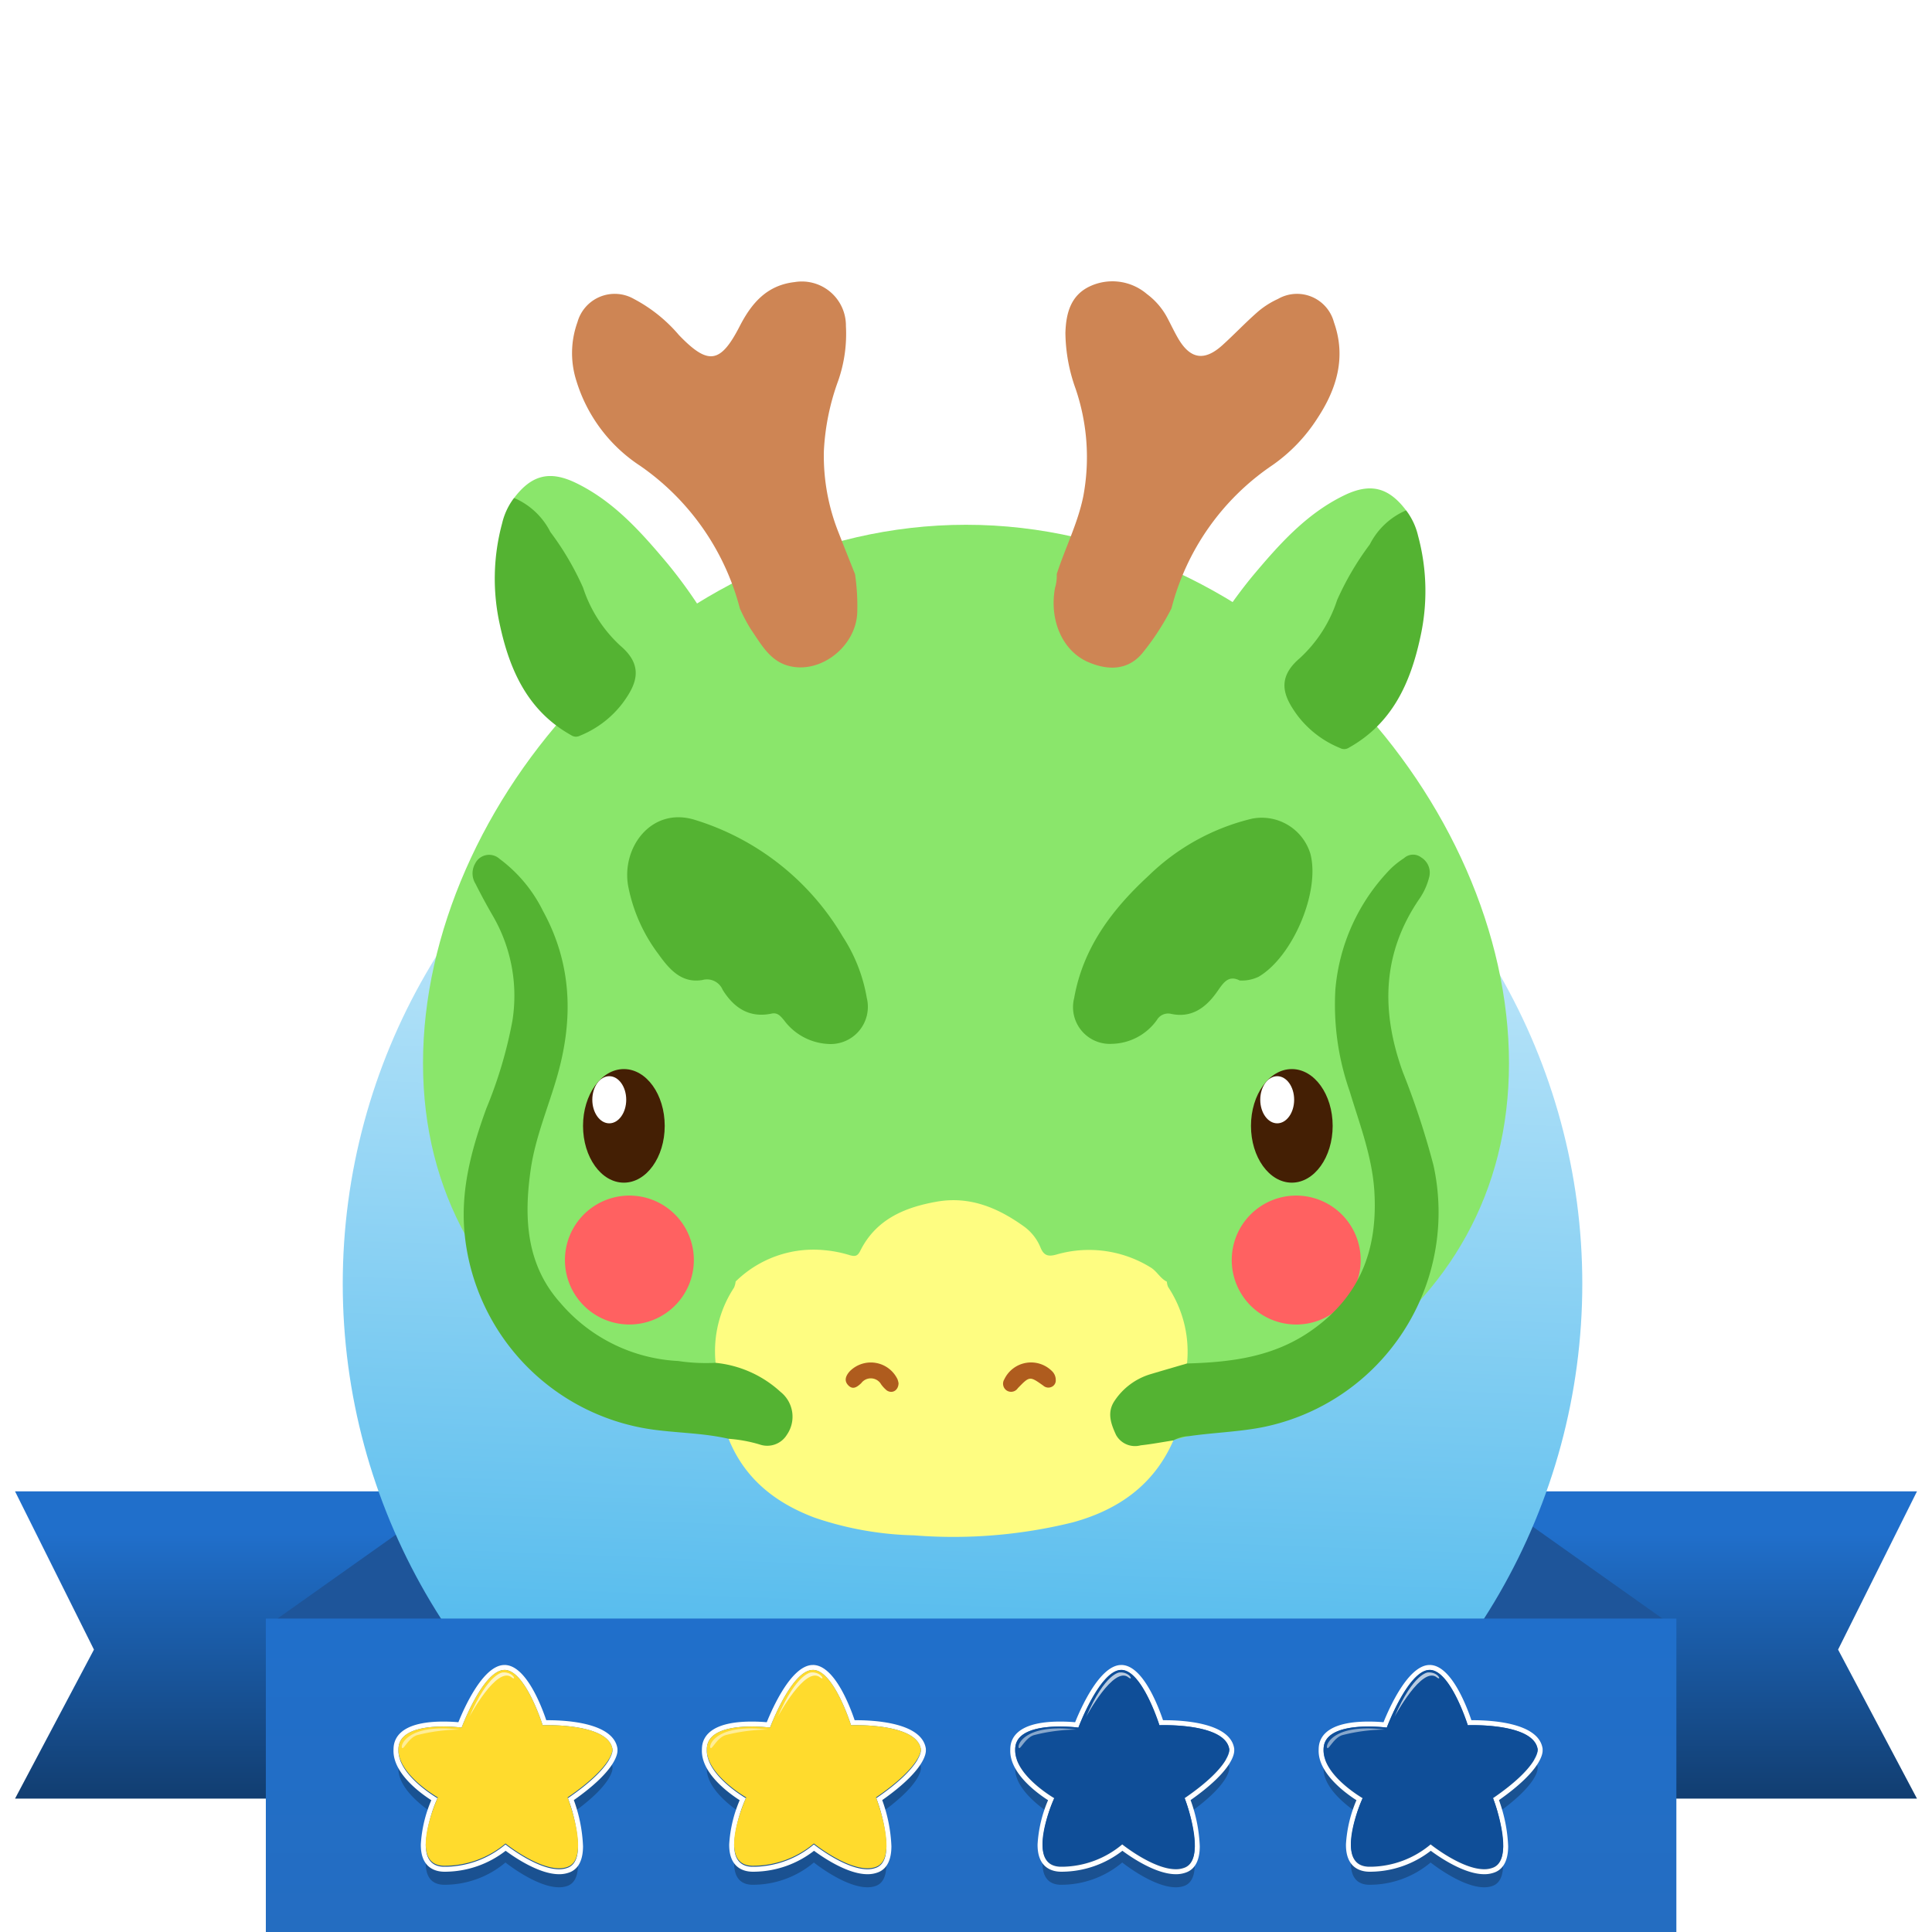 <svg xmlns="http://www.w3.org/2000/svg" xmlns:xlink="http://www.w3.org/1999/xlink" width="181" height="181" viewBox="0 0 181 181">
  <rect x="0" y="0" width="181" height="181" fill="#808080" stroke="none"/>
  <defs>
    <linearGradient id="linear-gradient" x1="0.5" y1="0.136" x2="0.5" y2="1.1" gradientUnits="objectBoundingBox">
      <stop offset="0" stop-color="#206fcb"/>
      <stop offset="1" stop-color="#103866"/>
    </linearGradient>
    <linearGradient id="linear-gradient-3" x1="0.535" y1="-0.102" x2="0.5" y2="0.811" gradientUnits="objectBoundingBox">
      <stop offset="0" stop-color="#effaff"/>
      <stop offset="1" stop-color="#54bbed"/>
    </linearGradient>
    <linearGradient id="linear-gradient-4" x1="0.5" x2="0.5" y2="1" gradientUnits="objectBoundingBox">
      <stop offset="0" stop-color="#206fcb"/>
      <stop offset="1" stop-color="#246dc1"/>
    </linearGradient>
    <clipPath id="clip-Artboard_98">
      <rect width="181" height="181"/>
    </clipPath>
  </defs>
  <g id="Artboard_98" data-name="Artboard – 98" clip-path="url(#clip-Artboard_98)">
    <rect width="181" height="181" fill="#fff"/>
    <g id="Group_28099" data-name="Group 28099" transform="translate(-373.593 -6020.667)">
      <g id="Group_28089" data-name="Group 28089" transform="translate(201.25 5941.722)">
        <g id="Group_27306" data-name="Group 27306" transform="translate(173.751 218.662)">
          <path id="Path_56597" data-name="Path 56597" d="M53.973,0H0V28.789H53.973L46.58,14.826Z" transform="translate(124.213)" fill="url(#linear-gradient)"/>
          <path id="Path_56596" data-name="Path 56596" d="M0,0H53.973V28.789H0L7.394,14.826Z" fill="url(#linear-gradient)"/>
          <path id="Path_56595" data-name="Path 56595" d="M17.745,0H37.707L19.963,12.846V32.532H0V12.577Z" transform="translate(23.66)" fill="#1e559a"/>
          <path id="Path_56598" data-name="Path 56598" d="M19.963,0H0L17.745,12.846V32.532H37.707V12.577Z" transform="translate(117.558)" fill="#1e559a"/>
        </g>
        <ellipse id="Ellipse_681" data-name="Ellipse 681" cx="58.064" cy="58.064" rx="58.064" ry="58.064" transform="translate(204.453 141.149)" fill="url(#linear-gradient-3)"/>
        <rect id="Rectangle_19590" data-name="Rectangle 19590" width="132.146" height="29.366" transform="translate(197.248 230.58)" fill="url(#linear-gradient-4)"/>
        <g id="Group_27753" data-name="Group 27753" transform="translate(209.203 234.928)">
          <g id="Group_27749" data-name="Group 27749" transform="translate(0 0)">
            <g id="Group_27254" data-name="Group 27254" transform="translate(0.467 2.15)" opacity="0.26">
              <path id="Path_56544" data-name="Path 56544" d="M83.26,76.978c-.36-2.518-6.547-2.266-6.547-2.266s-1.654-5.288-3.633-5.18-3.957,5.4-3.957,5.4-5.539-.719-5.9,1.763a2.163,2.163,0,0,0-.02.31c-.1,2.273,3.308,4.339,3.657,4.545a12.692,12.692,0,0,0-1.1,4.308c-.015,1.14.375,2.072,1.671,2.113a8.869,8.869,0,0,0,5.8-2.086s3.806,3.057,5.892,2.158c.672-.29.9-1.066.907-1.983a14.59,14.59,0,0,0-.953-4.509c4.289-2.937,4.182-4.478,4.182-4.478l0-.017A.519.519,0,0,0,83.26,76.978Z" transform="translate(-63.203 -69.53)"/>
            </g>
            <g id="Group_27255" data-name="Group 27255">
              <path id="Path_56545" data-name="Path 56545" d="M72.858,66.545c1.952,0,3.573,5.181,3.573,5.181s.172-.007.46-.007c1.44,0,5.787.175,6.087,2.273a.516.516,0,0,1,0,.072l0,.018s.107,1.54-4.182,4.478a14.59,14.59,0,0,1,.953,4.509c-.005.918-.235,1.694-.907,1.983a2.2,2.2,0,0,1-.875.166c-2.124,0-5.017-2.324-5.017-2.324a8.9,8.9,0,0,1-5.554,2.09c-.081,0-.163,0-.244,0-1.3-.041-1.686-.973-1.671-2.113a12.7,12.7,0,0,1,1.1-4.308c-.349-.206-3.755-2.272-3.657-4.545a2.16,2.16,0,0,1,.02-.31c.227-1.571,2.531-1.859,4.19-1.859a14.794,14.794,0,0,1,1.709.1s1.978-5.287,3.957-5.4h.06m0-.465h0l-.085,0c-1.974.108-3.724,4.085-4.237,5.361-.319-.029-.821-.062-1.4-.062-3.574,0-4.5,1.228-4.652,2.258a2.7,2.7,0,0,0-.025.375c-.093,2.168,2.467,4.045,3.54,4.733a12.32,12.32,0,0,0-.982,4.124c-.028,2.181,1.317,2.55,2.122,2.575.087,0,.173,0,.259,0a9.323,9.323,0,0,0,5.566-1.96c.822.61,3.139,2.194,5,2.194a2.662,2.662,0,0,0,1.06-.2c.781-.337,1.181-1.147,1.189-2.408a14.232,14.232,0,0,0-.861-4.334c3.994-2.806,4.108-4.389,4.088-4.688a.534.534,0,0,0,0-.09v-.006l0-.028c-.345-2.412-4.693-2.673-6.547-2.673h-.125c-.464-1.378-1.923-5.175-3.909-5.175Z" transform="translate(-62.454 -66.08)" fill="#fff"/>
            </g>
            <g id="Group_27747" data-name="Group 27747" transform="translate(0.466 0.465)">
              <path id="Path_56547" data-name="Path 56547" d="M66.893,78.771s-4.029-2.3-3.669-4.784,5.9-1.762,5.9-1.762,1.978-5.288,3.957-5.4,3.633,5.18,3.633,5.18,6.187-.252,6.547,2.266c0,0,.108,1.547-4.208,4.5,0,0,2.158,5.576.072,6.475s-5.892-2.158-5.892-2.158a8.869,8.869,0,0,1-5.8,2.086C64.016,85.065,66.893,78.771,66.893,78.771Z" transform="translate(-63.201 -66.826)" fill="#ffdb2d"/>
            </g>
            <g id="Group_27748" data-name="Group 27748" transform="translate(0.781 0.694)">
              <path id="Path_56552" data-name="Path 56552" d="M77.013,67.2s-1.34.007-3.139,4.152c0,0,2.59-4.847,3.975-3.678C78.334,68.032,77.952,67.131,77.013,67.2Z" transform="translate(-67.539 -67.194)" fill="#fff" opacity="0.7"/>
              <path id="Path_56553" data-name="Path 56553" d="M69.143,75.729a16.515,16.515,0,0,0-4,.523c-.746.238-1.216,1.257-1.376,1.214C63.478,77.376,64.107,75.1,69.143,75.729Z" transform="translate(-63.708 -70.37)" fill="#fff" opacity="0.5"/>
            </g>
          </g>
          <g id="Group_27750" data-name="Group 27750" transform="translate(28.891 0)">
            <g id="Group_27254-2" data-name="Group 27254" transform="translate(0.467 2.15)" opacity="0.26">
              <path id="Path_56544-2" data-name="Path 56544" d="M83.26,76.978c-.36-2.518-6.547-2.266-6.547-2.266s-1.654-5.288-3.633-5.18-3.957,5.4-3.957,5.4-5.539-.719-5.9,1.763a2.163,2.163,0,0,0-.02.31c-.1,2.273,3.308,4.339,3.657,4.545a12.692,12.692,0,0,0-1.1,4.308c-.015,1.14.375,2.072,1.671,2.113a8.869,8.869,0,0,0,5.8-2.086s3.806,3.057,5.892,2.158c.672-.29.9-1.066.907-1.983a14.59,14.59,0,0,0-.953-4.509c4.289-2.937,4.182-4.478,4.182-4.478l0-.017A.519.519,0,0,0,83.26,76.978Z" transform="translate(-63.203 -69.53)"/>
            </g>
            <g id="Group_27255-2" data-name="Group 27255" transform="translate(0)">
              <path id="Path_56545-2" data-name="Path 56545" d="M72.858,66.545c1.952,0,3.573,5.181,3.573,5.181s.172-.007.46-.007c1.44,0,5.787.175,6.087,2.273a.516.516,0,0,1,0,.072l0,.018s.107,1.54-4.182,4.478a14.59,14.59,0,0,1,.953,4.509c-.005.918-.235,1.694-.907,1.983a2.2,2.2,0,0,1-.875.166c-2.124,0-5.017-2.324-5.017-2.324a8.9,8.9,0,0,1-5.554,2.09c-.081,0-.163,0-.244,0-1.3-.041-1.686-.973-1.671-2.113a12.7,12.7,0,0,1,1.1-4.308c-.349-.206-3.755-2.272-3.657-4.545a2.16,2.16,0,0,1,.02-.31c.227-1.571,2.531-1.859,4.19-1.859a14.794,14.794,0,0,1,1.709.1s1.978-5.287,3.957-5.4h.06m0-.465h0l-.085,0c-1.974.108-3.724,4.085-4.237,5.361-.319-.029-.821-.062-1.4-.062-3.574,0-4.5,1.228-4.652,2.258a2.7,2.7,0,0,0-.025.375c-.093,2.168,2.467,4.045,3.54,4.733a12.32,12.32,0,0,0-.982,4.124c-.028,2.181,1.317,2.55,2.122,2.575.087,0,.173,0,.259,0a9.323,9.323,0,0,0,5.566-1.96c.822.61,3.139,2.194,5,2.194a2.662,2.662,0,0,0,1.06-.2c.781-.337,1.181-1.147,1.189-2.408a14.232,14.232,0,0,0-.861-4.334c3.994-2.806,4.108-4.389,4.088-4.688a.534.534,0,0,0,0-.09v-.006l0-.028c-.345-2.412-4.693-2.673-6.547-2.673h-.125c-.464-1.378-1.923-5.175-3.909-5.175Z" transform="translate(-62.454 -66.08)" fill="#fff"/>
            </g>
            <g id="Group_27747-2" data-name="Group 27747" transform="translate(0.466 0.465)">
              <path id="Path_56547-2" data-name="Path 56547" d="M66.893,78.771s-4.029-2.3-3.669-4.784,5.9-1.762,5.9-1.762,1.978-5.288,3.957-5.4,3.633,5.18,3.633,5.18,6.187-.252,6.547,2.266c0,0,.108,1.547-4.208,4.5,0,0,2.158,5.576.072,6.475s-5.892-2.158-5.892-2.158a8.869,8.869,0,0,1-5.8,2.086C64.016,85.065,66.893,78.771,66.893,78.771Z" transform="translate(-63.201 -66.826)" fill="#ffdb2d"/>
            </g>
            <g id="Group_27748-2" data-name="Group 27748" transform="translate(0.781 0.694)">
              <path id="Path_56552-2" data-name="Path 56552" d="M77.013,67.2s-1.34.007-3.139,4.152c0,0,2.59-4.847,3.975-3.678C78.334,68.032,77.952,67.131,77.013,67.2Z" transform="translate(-67.539 -67.194)" fill="#fff" opacity="0.7"/>
              <path id="Path_56553-2" data-name="Path 56553" d="M69.143,75.729a16.515,16.515,0,0,0-4,.523c-.746.238-1.216,1.257-1.376,1.214C63.478,77.376,64.107,75.1,69.143,75.729Z" transform="translate(-63.708 -70.37)" fill="#fff" opacity="0.5"/>
            </g>
          </g>
          <g id="Group_27751" data-name="Group 27751" transform="translate(57.781 0)">
            <g id="Group_27254-3" data-name="Group 27254" transform="translate(0.467 2.15)" opacity="0.26">
              <path id="Path_56544-3" data-name="Path 56544" d="M83.26,76.978c-.36-2.518-6.547-2.266-6.547-2.266s-1.654-5.288-3.633-5.18-3.957,5.4-3.957,5.4-5.539-.719-5.9,1.763a2.163,2.163,0,0,0-.02.31c-.1,2.273,3.308,4.339,3.657,4.545a12.692,12.692,0,0,0-1.1,4.308c-.015,1.14.375,2.072,1.671,2.113a8.869,8.869,0,0,0,5.8-2.086s3.806,3.057,5.892,2.158c.672-.29.9-1.066.907-1.983a14.59,14.59,0,0,0-.953-4.509c4.289-2.937,4.182-4.478,4.182-4.478l0-.017A.519.519,0,0,0,83.26,76.978Z" transform="translate(-63.203 -69.53)"/>
            </g>
            <g id="Group_27255-3" data-name="Group 27255" transform="translate(0)">
              <path id="Path_56545-3" data-name="Path 56545" d="M72.858,66.545c1.952,0,3.573,5.181,3.573,5.181s.172-.007.46-.007c1.44,0,5.787.175,6.087,2.273a.516.516,0,0,1,0,.072l0,.018s.107,1.54-4.182,4.478a14.59,14.59,0,0,1,.953,4.509c-.005.918-.235,1.694-.907,1.983a2.2,2.2,0,0,1-.875.166c-2.124,0-5.017-2.324-5.017-2.324a8.9,8.9,0,0,1-5.554,2.09c-.081,0-.163,0-.244,0-1.3-.041-1.686-.973-1.671-2.113a12.7,12.7,0,0,1,1.1-4.308c-.349-.206-3.755-2.272-3.657-4.545a2.16,2.16,0,0,1,.02-.31c.227-1.571,2.531-1.859,4.19-1.859a14.794,14.794,0,0,1,1.709.1s1.978-5.287,3.957-5.4h.06m0-.465h0l-.085,0c-1.974.108-3.724,4.085-4.237,5.361-.319-.029-.821-.062-1.4-.062-3.574,0-4.5,1.228-4.652,2.258a2.7,2.7,0,0,0-.025.375c-.093,2.168,2.467,4.045,3.54,4.733a12.32,12.32,0,0,0-.982,4.124c-.028,2.181,1.317,2.55,2.122,2.575.087,0,.173,0,.259,0a9.323,9.323,0,0,0,5.566-1.96c.822.61,3.139,2.194,5,2.194a2.662,2.662,0,0,0,1.06-.2c.781-.337,1.181-1.147,1.189-2.408a14.232,14.232,0,0,0-.861-4.334c3.994-2.806,4.108-4.389,4.088-4.688a.534.534,0,0,0,0-.09v-.006l0-.028c-.345-2.412-4.693-2.673-6.547-2.673h-.125c-.464-1.378-1.923-5.175-3.909-5.175Z" transform="translate(-62.454 -66.08)" fill="#fff"/>
            </g>
            <g id="Group_27747-3" data-name="Group 27747" transform="translate(0.466 0.465)">
              <path id="Path_56547-3" data-name="Path 56547" d="M66.893,78.771s-4.029-2.3-3.669-4.784,5.9-1.762,5.9-1.762,1.978-5.288,3.957-5.4,3.633,5.18,3.633,5.18,6.187-.252,6.547,2.266c0,0,.108,1.547-4.208,4.5,0,0,2.158,5.576.072,6.475s-5.892-2.158-5.892-2.158a8.869,8.869,0,0,1-5.8,2.086C64.016,85.065,66.893,78.771,66.893,78.771Z" transform="translate(-63.201 -66.826)" fill="#0f4e98"/>
            </g>
            <g id="Group_27748-3" data-name="Group 27748" transform="translate(0.781 0.694)">
              <path id="Path_56552-3" data-name="Path 56552" d="M77.013,67.2s-1.34.007-3.139,4.152c0,0,2.59-4.847,3.975-3.678C78.334,68.032,77.952,67.131,77.013,67.2Z" transform="translate(-67.539 -67.194)" fill="#fff" opacity="0.7"/>
              <path id="Path_56553-3" data-name="Path 56553" d="M69.143,75.729a16.515,16.515,0,0,0-4,.523c-.746.238-1.216,1.257-1.376,1.214C63.478,77.376,64.107,75.1,69.143,75.729Z" transform="translate(-63.708 -70.37)" fill="#fff" opacity="0.5"/>
            </g>
          </g>
          <g id="Group_27752" data-name="Group 27752" transform="translate(86.672 0)">
            <g id="Group_27254-4" data-name="Group 27254" transform="translate(0.467 2.15)" opacity="0.26">
              <path id="Path_56544-4" data-name="Path 56544" d="M83.26,76.978c-.36-2.518-6.547-2.266-6.547-2.266s-1.654-5.288-3.633-5.18-3.957,5.4-3.957,5.4-5.539-.719-5.9,1.763a2.163,2.163,0,0,0-.02.31c-.1,2.273,3.308,4.339,3.657,4.545a12.692,12.692,0,0,0-1.1,4.308c-.015,1.14.375,2.072,1.671,2.113a8.869,8.869,0,0,0,5.8-2.086s3.806,3.057,5.892,2.158c.672-.29.9-1.066.907-1.983a14.59,14.59,0,0,0-.953-4.509c4.289-2.937,4.182-4.478,4.182-4.478l0-.017A.519.519,0,0,0,83.26,76.978Z" transform="translate(-63.203 -69.53)"/>
            </g>
            <g id="Group_27255-4" data-name="Group 27255" transform="translate(0)">
              <path id="Path_56545-4" data-name="Path 56545" d="M72.858,66.545c1.952,0,3.573,5.181,3.573,5.181s.172-.007.46-.007c1.44,0,5.787.175,6.087,2.273a.516.516,0,0,1,0,.072l0,.018s.107,1.54-4.182,4.478a14.59,14.59,0,0,1,.953,4.509c-.005.918-.235,1.694-.907,1.983a2.2,2.2,0,0,1-.875.166c-2.124,0-5.017-2.324-5.017-2.324a8.9,8.9,0,0,1-5.554,2.09c-.081,0-.163,0-.244,0-1.3-.041-1.686-.973-1.671-2.113a12.7,12.7,0,0,1,1.1-4.308c-.349-.206-3.755-2.272-3.657-4.545a2.16,2.16,0,0,1,.02-.31c.227-1.571,2.531-1.859,4.19-1.859a14.794,14.794,0,0,1,1.709.1s1.978-5.287,3.957-5.4h.06m0-.465h0l-.085,0c-1.974.108-3.724,4.085-4.237,5.361-.319-.029-.821-.062-1.4-.062-3.574,0-4.5,1.228-4.652,2.258a2.7,2.7,0,0,0-.025.375c-.093,2.168,2.467,4.045,3.54,4.733a12.32,12.32,0,0,0-.982,4.124c-.028,2.181,1.317,2.55,2.122,2.575.087,0,.173,0,.259,0a9.323,9.323,0,0,0,5.566-1.96c.822.61,3.139,2.194,5,2.194a2.662,2.662,0,0,0,1.06-.2c.781-.337,1.181-1.147,1.189-2.408a14.232,14.232,0,0,0-.861-4.334c3.994-2.806,4.108-4.389,4.088-4.688a.534.534,0,0,0,0-.09v-.006l0-.028c-.345-2.412-4.693-2.673-6.547-2.673h-.125c-.464-1.378-1.923-5.175-3.909-5.175Z" transform="translate(-62.454 -66.08)" fill="#fff"/>
            </g>
            <g id="Group_27747-4" data-name="Group 27747" transform="translate(0.466 0.465)">
              <path id="Path_56547-4" data-name="Path 56547" d="M66.893,78.771s-4.029-2.3-3.669-4.784,5.9-1.762,5.9-1.762,1.978-5.288,3.957-5.4,3.633,5.18,3.633,5.18,6.187-.252,6.547,2.266c0,0,.108,1.547-4.208,4.5,0,0,2.158,5.576.072,6.475s-5.892-2.158-5.892-2.158a8.869,8.869,0,0,1-5.8,2.086C64.016,85.065,66.893,78.771,66.893,78.771Z" transform="translate(-63.201 -66.826)" fill="#0f4e98"/>
            </g>
            <g id="Group_27748-4" data-name="Group 27748" transform="translate(0.781 0.694)">
              <path id="Path_56552-4" data-name="Path 56552" d="M77.013,67.2s-1.34.007-3.139,4.152c0,0,2.59-4.847,3.975-3.678C78.334,68.032,77.952,67.131,77.013,67.2Z" transform="translate(-67.539 -67.194)" fill="#fff" opacity="0.7"/>
              <path id="Path_56553-4" data-name="Path 56553" d="M69.143,75.729a16.515,16.515,0,0,0-4,.523c-.746.238-1.216,1.257-1.376,1.214C63.478,77.376,64.107,75.1,69.143,75.729Z" transform="translate(-63.708 -70.37)" fill="#fff" opacity="0.5"/>
            </g>
          </g>
        </g>
      </g>
      <g id="Group_28091" data-name="Group 28091" transform="translate(413.223 6047.008)">
        <path id="Path_57052" data-name="Path 57052" d="M886.414,903.711c0,24.332-22.775,37.673-50.871,37.673s-50.869-13.341-50.869-37.673,22.775-50.448,50.869-50.448S886.414,879.377,886.414,903.711Z" transform="translate(-784.674 -830.44)" fill="#8ae66b"/>
        <g id="Group_27740" data-name="Group 27740" transform="translate(14.991 73.815)">
          <path id="Path_57053" data-name="Path 57053" d="M808.836,914.743c0,2.938-1.713,5.319-3.827,5.319s-3.826-2.381-3.826-5.319,1.714-5.323,3.826-5.323S808.836,911.8,808.836,914.743Z" transform="translate(-801.183 -909.42)" fill="#441f04"/>
          <path id="Path_57054" data-name="Path 57054" d="M805.318,912.361c0,1.219-.712,2.209-1.589,2.209s-1.588-.991-1.588-2.209.712-2.207,1.588-2.207S805.318,911.14,805.318,912.361Z" transform="translate(-801.271 -909.487)" fill="#fff"/>
        </g>
        <g id="Group_27741" data-name="Group 27741" transform="translate(77.568 73.815)">
          <path id="Path_57055" data-name="Path 57055" d="M877.751,914.743c0,2.938-1.714,5.319-3.827,5.319s-3.826-2.381-3.826-5.319,1.713-5.323,3.826-5.323S877.751,911.8,877.751,914.743Z" transform="translate(-870.098 -909.42)" fill="#441f04"/>
          <path id="Path_57056" data-name="Path 57056" d="M874.231,912.361c0,1.219-.711,2.209-1.587,2.209s-1.589-.991-1.589-2.209.712-2.207,1.589-2.207S874.231,911.14,874.231,912.361Z" transform="translate(-870.186 -909.487)" fill="#fff"/>
        </g>
        <path id="Path_57057" data-name="Path 57057" d="M811.395,928.511a6.039,6.039,0,1,1-6.038-6.039A6.039,6.039,0,0,1,811.395,928.511Z" transform="translate(-786.021 -836.805)" fill="#ff6161"/>
        <path id="Path_57058" data-name="Path 57058" d="M880.193,928.511a6.04,6.04,0,1,1-6.04-6.039A6.041,6.041,0,0,1,880.193,928.511Z" transform="translate(-792.347 -836.805)" fill="#ff6161"/>
        <g id="Group_27742" data-name="Group 27742" transform="translate(3.81 53.727)">
          <path id="Path_57059" data-name="Path 57059" d="M816.735,939.668a10.4,10.4,0,0,1,8.3-2.937,11.315,11.315,0,0,1,2.421.479c.507.134.717.055.953-.416,1.47-2.95,4.151-4.075,7.169-4.607,3.052-.538,5.679.547,8.11,2.281a4.55,4.55,0,0,1,1.6,1.995c.312.773.711.892,1.474.686a10.985,10.985,0,0,1,8.837,1.191c.61.364.906,1.035,1.536,1.344a1.471,1.471,0,0,0,.117.494,10.978,10.978,0,0,1,1.77,7.175c-.586.765-1.508.77-2.319.972a7.579,7.579,0,0,0-3.61,1.9,2.692,2.692,0,0,0-.779,2.916,1.844,1.844,0,0,0,1.893,1.575,8.854,8.854,0,0,0,2.255-.246c.431-.078.877-.261,1.284.082-1.821,4.189-5.186,6.52-9.439,7.684a46.6,46.6,0,0,1-14.869,1.212,30.931,30.931,0,0,1-9.307-1.658c-3.658-1.374-6.552-3.638-8.058-7.388.307-.359.692-.212,1.057-.155.614.094,1.21.274,1.819.391.853.163,1.744.158,2.23-.655a2.723,2.723,0,0,0,.232-2.935,4.783,4.783,0,0,0-1.333-1.424,12.6,12.6,0,0,0-4.2-1.922c-.355-.1-.769-.063-1.022-.416a10.845,10.845,0,0,1,1.722-7.036A1.93,1.93,0,0,0,816.735,939.668Z" transform="translate(-791.256 -899.677)" fill="#fefd81" fill-rule="evenodd"/>
          <path id="Path_57060" data-name="Path 57060" d="M812.467,944.011a10.525,10.525,0,0,1,6.095,2.729,2.968,2.968,0,0,1,.587,4.01,2.158,2.158,0,0,1-2.526.918,13.313,13.313,0,0,0-2.938-.541c-2.263-.522-4.587-.538-6.878-.833a20.554,20.554,0,0,1-17.822-18.115c-.474-4.221.6-8.128,2.01-12.005a41.041,41.041,0,0,0,2.436-8.185,14.892,14.892,0,0,0-1.835-9.863c-.568-.982-1.111-1.984-1.621-3a1.842,1.842,0,0,1-.035-1.878,1.454,1.454,0,0,1,2.291-.451,13.5,13.5,0,0,1,4.071,4.886c2.709,4.942,2.859,10.1,1.343,15.427-.836,2.94-2.069,5.776-2.5,8.821-.642,4.5-.43,8.888,2.8,12.485a15.552,15.552,0,0,0,11.025,5.425A17.663,17.663,0,0,0,812.467,944.011Z" transform="translate(-788.87 -896.402)" fill="#54b332" fill-rule="evenodd"/>
          <path id="Path_57061" data-name="Path 57061" d="M861.491,951.274c-1.017.158-2.03.352-3.054.462a2.033,2.033,0,0,1-2.313-.968c-.465-1.011-.885-2.1-.14-3.2a6.159,6.159,0,0,1,3.42-2.512c1.119-.335,2.242-.658,3.363-.986,4.1-.117,8.061-.591,11.6-3.05,4.63-3.212,6.28-7.625,5.957-13.049-.2-3.284-1.378-6.3-2.311-9.393a24.535,24.535,0,0,1-1.342-9.562,18.413,18.413,0,0,1,5.208-11.325,8.308,8.308,0,0,1,1.218-.959,1.253,1.253,0,0,1,1.621-.068,1.663,1.663,0,0,1,.755,1.784,6.279,6.279,0,0,1-.976,2.155c-3.482,5.127-3.543,10.543-1.5,16.188a74.653,74.653,0,0,1,2.864,8.711,20.539,20.539,0,0,1-16.13,24.562c-2.245.421-4.525.487-6.778.813A3.376,3.376,0,0,0,861.491,951.274Z" transform="translate(-795.005 -896.399)" fill="#54b332" fill-rule="evenodd"/>
        </g>
        <path id="Path_57062" data-name="Path 57062" d="M826.562,855.588a20.478,20.478,0,0,1,.208,3.583c-.111,3.248-3.583,5.911-6.618,4.948-1.652-.525-2.461-2.088-3.386-3.426a16.719,16.719,0,0,1-.991-1.888,23.441,23.441,0,0,0-9.342-13.37,14.6,14.6,0,0,1-5.977-7.964,8.527,8.527,0,0,1,.1-5.49,3.623,3.623,0,0,1,5.27-2.191,14.248,14.248,0,0,1,4.243,3.4c2.732,2.835,3.88,2.684,5.685-.829,1.111-2.162,2.542-3.844,5.148-4.14a4.129,4.129,0,0,1,4.806,4.114,13.353,13.353,0,0,1-.716,5.11,22.274,22.274,0,0,0-1.35,6.627,19.427,19.427,0,0,0,1.4,7.674C825.542,853.033,826.055,854.31,826.562,855.588Z" transform="translate(-786.088 -828.135)" fill="#ce8554" fill-rule="evenodd"/>
        <path id="Path_57063" data-name="Path 57063" d="M860.775,858.788a23.4,23.4,0,0,1-2.737,4.205c-1.438,1.714-3.385,1.545-5.052.828-2.417-1.039-3.676-3.927-3.119-6.956a3.992,3.992,0,0,0,.163-1.3c.784-2.441,1.967-4.727,2.486-7.285a19.875,19.875,0,0,0-.725-10.085,15.847,15.847,0,0,1-.951-5.209c.053-1.854.5-3.514,2.257-4.357a4.977,4.977,0,0,1,5.385.712,6.622,6.622,0,0,1,1.9,2.211c.333.627.635,1.272.989,1.888,1.148,2,2.478,2.225,4.182.683,1.121-1.014,2.16-2.119,3.3-3.115a8.009,8.009,0,0,1,1.9-1.213A3.579,3.579,0,0,1,876,831.985c1.154,3.253.275,6.208-1.532,8.961a15.564,15.564,0,0,1-4.225,4.417A23.124,23.124,0,0,0,860.775,858.788Z" transform="translate(-790.657 -828.129)" fill="#ce8554" fill-rule="evenodd"/>
        <g id="Group_27743" data-name="Group 27743" transform="translate(6.727 18.251)">
          <path id="Path_57064" data-name="Path 57064" d="M799.313,873.058a2.73,2.73,0,0,0,.12-.538A8.847,8.847,0,0,0,804.8,868a2.452,2.452,0,0,0-.551-3.226c-2.082-1.954-3.192-4.471-4.436-6.971a19.714,19.714,0,0,0-5.163-7,2.415,2.415,0,0,1-.578-.512c1.651-2.182,3.359-2.589,5.8-1.406,3.565,1.731,6.109,4.617,8.591,7.572a45.378,45.378,0,0,1,4,5.722c.325.536.628.665,1.143.358.468.1.6.517.781.87" transform="translate(-792.265 -848.229)" fill="#8ae66b" fill-rule="evenodd"/>
          <path id="Path_57065" data-name="Path 57065" d="M793.886,850.494a6.8,6.8,0,0,1,3.4,3.188,26.844,26.844,0,0,1,3.066,5.219,12.745,12.745,0,0,0,3.507,5.453c2.245,1.912,1.46,3.644.218,5.339a9.477,9.477,0,0,1-4.009,3.072.8.8,0,0,1-.82-.036c-4.052-2.263-5.763-6.049-6.688-10.329a19.853,19.853,0,0,1,.207-9.523A6.251,6.251,0,0,1,793.886,850.494Z" transform="translate(-792.083 -848.437)" fill="#54b332" fill-rule="evenodd"/>
        </g>
        <g id="Group_27744" data-name="Group 27744" transform="translate(71.789 19.415)">
          <path id="Path_57066" data-name="Path 57066" d="M878.8,874.34a2.754,2.754,0,0,1-.12-.539,8.847,8.847,0,0,1-5.365-4.524,2.451,2.451,0,0,1,.551-3.225c2.082-1.954,3.192-4.472,4.436-6.972a19.692,19.692,0,0,1,5.163-7,2.439,2.439,0,0,0,.578-.513c-1.651-2.181-3.359-2.589-5.8-1.406-3.565,1.73-6.109,4.617-8.591,7.571a45.446,45.446,0,0,0-4,5.722c-.325.537-.627.666-1.143.358-.468.1-.6.518-.781.871" transform="translate(-863.733 -849.51)" fill="#8ae66b" fill-rule="evenodd"/>
          <path id="Path_57067" data-name="Path 57067" d="M884.95,851.775a6.8,6.8,0,0,0-3.4,3.188,26.847,26.847,0,0,0-3.066,5.219,12.751,12.751,0,0,1-3.507,5.453c-2.245,1.912-1.46,3.644-.218,5.339a9.474,9.474,0,0,0,4.009,3.071.8.8,0,0,0,.82-.036c4.052-2.263,5.763-6.049,6.688-10.329a19.85,19.85,0,0,0-.207-9.522A6.262,6.262,0,0,0,884.95,851.775Z" transform="translate(-864.636 -849.718)" fill="#54b332" fill-rule="evenodd"/>
        </g>
        <g id="Group_27745" data-name="Group 27745" transform="translate(39.609 101.298)">
          <path id="Path_57068" data-name="Path 57068" d="M849.458,950.436a.656.656,0,0,1-.373.636.717.717,0,0,1-.8-.112c-1.27-.9-1.272-.9-2.384.245a.758.758,0,0,1-1.041.213.769.769,0,0,1-.222-1.046,2.774,2.774,0,0,1,4.462-.774A1.147,1.147,0,0,1,849.458,950.436Z" transform="translate(-829.788 -948.788)" fill="#af5c1e" fill-rule="evenodd"/>
          <path id="Path_57069" data-name="Path 57069" d="M833.237,950.737c-.015.677-.589,1.011-1.1.676a2.968,2.968,0,0,1-.529-.566,1.115,1.115,0,0,0-1.868-.114c-.377.348-.768.652-1.208.205s-.222-.923.135-1.321a2.775,2.775,0,0,1,4.467.736A1.913,1.913,0,0,1,833.237,950.737Z" transform="translate(-828.295 -948.788)" fill="#af5c1e" fill-rule="evenodd"/>
        </g>
        <path id="Path_57070" data-name="Path 57070" d="M824.5,904.674a5.477,5.477,0,0,1-4.076-2.23c-.323-.373-.588-.728-1.154-.61-2.1.439-3.541-.548-4.587-2.227a1.592,1.592,0,0,0-1.881-.923c-2,.354-3.162-1.064-4.143-2.434a15.423,15.423,0,0,1-2.835-6.406c-.616-3.619,2.212-7.387,6.22-6.171a24.386,24.386,0,0,1,13.887,10.943,15.164,15.164,0,0,1,2.253,5.738A3.488,3.488,0,0,1,824.5,904.674Z" transform="translate(-786.611 -833.216)" fill="#54b332" fill-rule="evenodd"/>
        <path id="Path_57071" data-name="Path 57071" d="M867.36,898.737c-1.164-.59-1.61.362-2.24,1.219-1.021,1.387-2.345,2.318-4.218,1.9a1.216,1.216,0,0,0-1.3.576,5.306,5.306,0,0,1-4.215,2.238,3.445,3.445,0,0,1-3.536-4.3c.841-4.745,3.586-8.333,7-11.478a20.814,20.814,0,0,1,9.668-5.319,4.763,4.763,0,0,1,5.472,3.333c.9,3.563-1.676,9.6-4.853,11.474A3.633,3.633,0,0,1,867.36,898.737Z" transform="translate(-790.845 -833.219)" fill="#54b332" fill-rule="evenodd"/>
      </g>
    </g>
  </g>
</svg>
